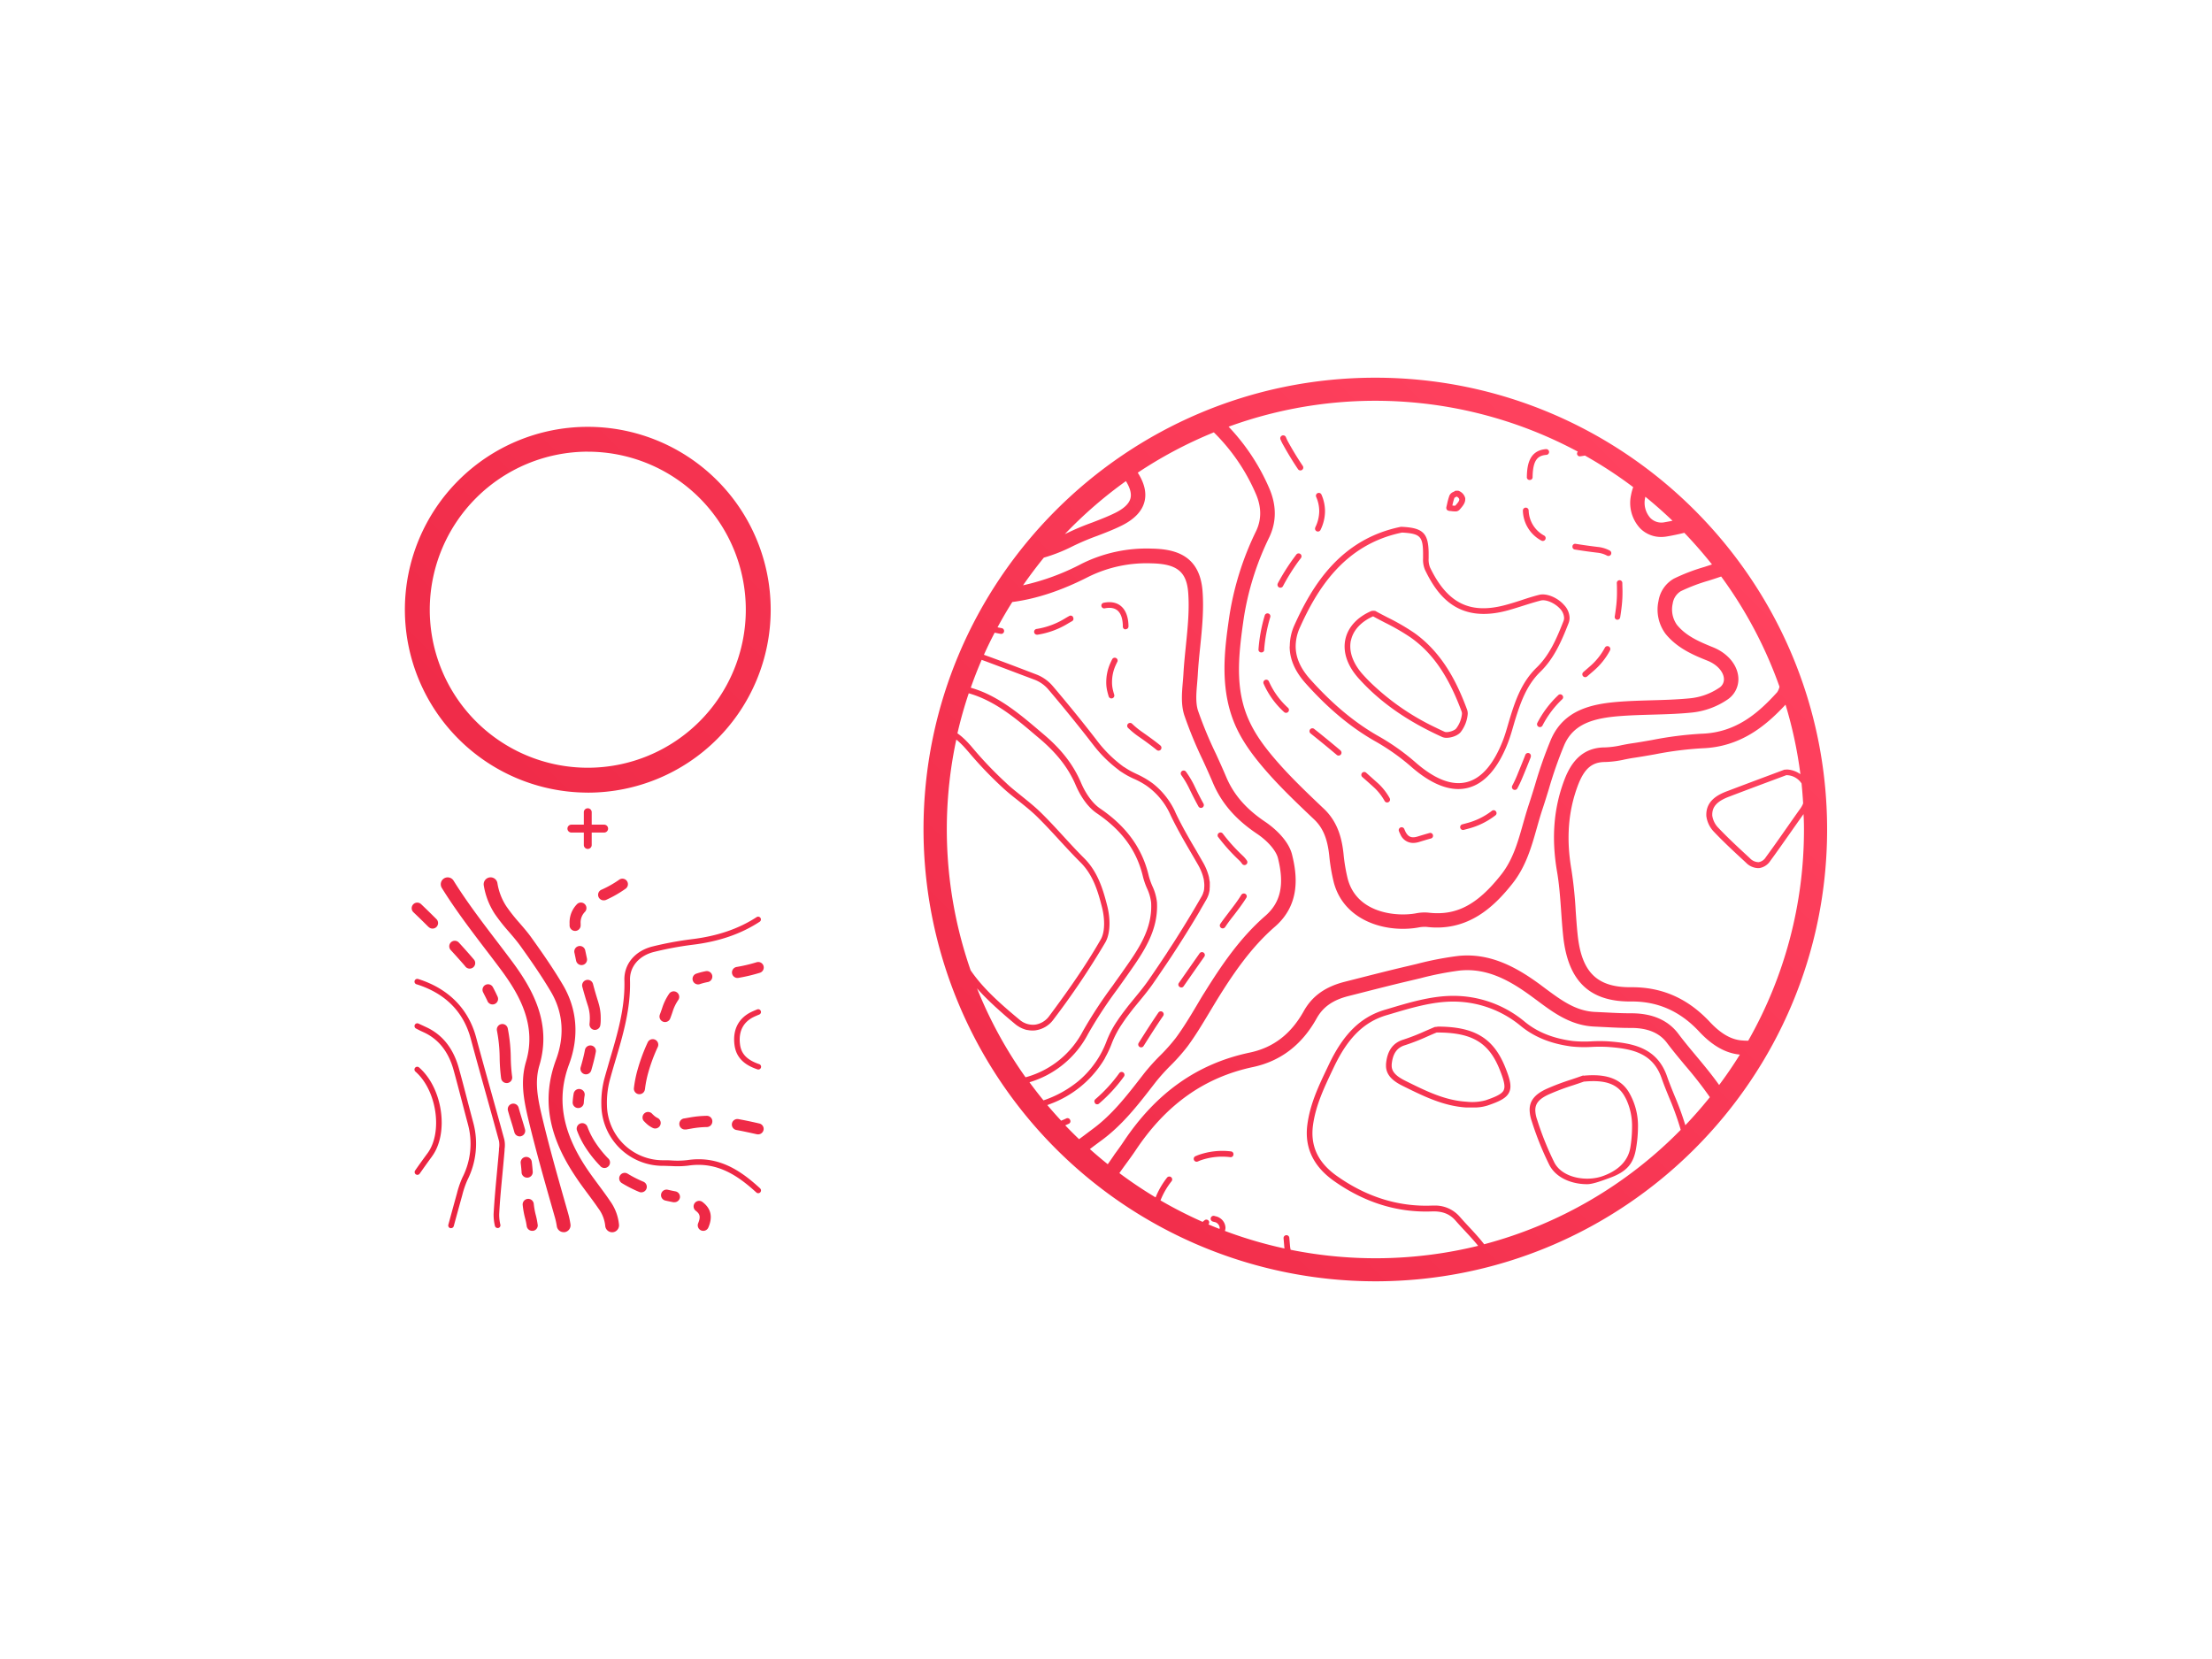 <svg id="Layer_1" data-name="Layer 1" xmlns="http://www.w3.org/2000/svg" xmlns:xlink="http://www.w3.org/1999/xlink" viewBox="0 0 800 600"><defs><style>.cls-1{fill:url(#linear-gradient);}</style><linearGradient id="linear-gradient" x1="556.16" y1="127.8" x2="201.27" y2="482.69" gradientUnits="userSpaceOnUse"><stop offset="0" stop-color="#ff425f"/><stop offset="1" stop-color="#eb2441"/></linearGradient></defs><title>decision</title><path class="cls-1" d="M521.6,266.55a3.85,3.85,0,0,0,1.57.29c1.88,0,4.26-.9,5.19-2.17a12.48,12.48,0,0,0,2.47-6.52,4.49,4.49,0,0,0-.26-1.56c-3.31-8.91-8.46-20.1-19-27.64a80.22,80.22,0,0,0-9.71-5.63c-1.46-.76-3-1.54-4.43-2.35a3.55,3.55,0,0,0-1.44,0c-5.13,2.21-8.47,5.85-9.42,10.25-1,4.65.76,9.74,5,14.34C499.2,254,509,260.85,521.6,266.55Zm-33-34.95c.79-3.67,3.64-6.75,8-8.69,1.41.78,2.86,1.53,4.26,2.26a78.6,78.6,0,0,1,9.46,5.48c7.89,5.63,13.53,13.85,18.29,26.67a2.42,2.42,0,0,1,.13.84,10.44,10.44,0,0,1-2.07,5.28c-.65.88-3.29,1.64-4.21,1.22q-1.64-.74-3.21-1.52a88,88,0,0,1-23.84-16.55h0l-.14-.14q-1.15-1.15-2.24-2.35c-3.06-3.36-4.68-7-4.68-10.33A10.27,10.27,0,0,1,488.57,231.6ZM524,184.79a9.21,9.21,0,0,1,1,.08,11,11,0,0,0,1.2.09,2,2,0,0,0,1.67-.62l.27-.31c.8-.93,1.78-2.06,1.78-3.39a2.75,2.75,0,0,0,0-.48,3.81,3.81,0,0,0-2.2-2.56,1,1,0,0,0-.76-.1,1,1,0,0,0-.84.14,4.57,4.57,0,0,1-.45.25,2.69,2.69,0,0,0-1.46,1.32h0a23.38,23.38,0,0,0-.86,3.11c-.09.39-.18.78-.27,1.16a1,1,0,0,0,0,.25,1,1,0,0,0,1,1Zm1.3-2v-.06l0-.08a21,21,0,0,1,.72-2.61,4.27,4.27,0,0,1,.49-.28l.34-.18c.54.33.86.66.91,1a.57.57,0,0,1,0,.1c0,.56-.7,1.36-1.27,2l-.18.21a6.67,6.67,0,0,1-1.05-.06Zm-58.88,51c0,4.56,1.91,9,5.72,13.28,8.3,9.3,16.7,16.27,25.71,21.3a79.52,79.52,0,0,1,12.89,9.24c6,5.16,11.6,7.76,16.67,7.76a14.08,14.08,0,0,0,3.4-.41c6-1.48,10.87-6.93,14.51-16.19.77-2,1.37-4,1.94-6,.24-.82.47-1.63.72-2.44,2-6.4,4.15-12.55,9.1-17.36s7.66-11.05,10.21-17.57a5.32,5.32,0,0,0,.37-2,7,7,0,0,0-2-4.6c-2.4-2.73-6.37-4.34-9-3.67-2.24.56-4.47,1.27-6.62,2-1.78.57-3.62,1.15-5.43,1.64-12.94,3.52-21.15-.54-27.43-13.57a7.8,7.8,0,0,1-.49-3.26c0-.28,0-.56,0-.83s0-.57,0-.85c0-.11,0-.22,0-.32-.09-7-2-9-9.37-9.39a.94.94,0,0,0-.32,0,1,1,0,0,0-.47,0c-21.89,4.5-32,21.37-38.4,35.57A18.5,18.5,0,0,0,466.47,233.75ZM470.1,227c6.17-13.75,16-30.08,36.92-34.38h.05l.2,0c6.29.37,7.33,1.4,7.4,7.33q0,.15,0,.31c0,.27,0,.54,0,.81s0,.59,0,.88a9.46,9.46,0,0,0,.7,4.15c4.52,9.38,12,19.53,29.86,14.68,1.86-.51,3.72-1.1,5.52-1.67,2.12-.67,4.32-1.37,6.49-1.92,1.9-.48,5.09.9,7,3a5.22,5.22,0,0,1,1.44,3.24,3.2,3.2,0,0,1-.22,1.18c-2.56,6.53-5.07,12.31-9.72,16.83-5.31,5.15-7.59,11.57-9.64,18.24-.25.82-.49,1.65-.73,2.47-.56,1.93-1.14,3.93-1.88,5.8-3.38,8.59-7.78,13.61-13.07,14.92s-11.36-1-18.21-6.91a81.54,81.54,0,0,0-13.24-9.48c-8.8-4.92-17-11.74-25.17-20.87-3.47-3.89-5.2-7.81-5.2-11.86A16.49,16.49,0,0,1,470.1,227Zm14.7,44.42a1,1,0,1,1-1.35,1.6c-3.21-2.71-6.4-5.32-9.46-7.76a1,1,0,0,1,1.3-1.64C478.38,266.06,481.57,268.68,484.8,271.4Zm17.78,17.22a1,1,0,0,1-1.8,1.07,19.71,19.71,0,0,0-3.67-4.75q-2.19-2-4.41-3.94a1,1,0,0,1,1.38-1.57q2.22,2,4.42,3.95A21.67,21.67,0,0,1,502.58,288.63Zm15.65,13.32a1,1,0,0,1-.72,1.29c-1.37.38-2.73.78-4.09,1.21a7.75,7.75,0,0,1-2.33.4,5,5,0,0,1-4.63-3.11c-.19-.36-.36-.74-.51-1.12a1,1,0,1,1,1.93-.8c.14.33.28.65.44,1,1,1.93,2.29,2.37,4.48,1.68,1.38-.43,2.76-.84,4.15-1.23A1,1,0,0,1,518.23,301.95Zm-61-67a1,1,0,0,1-1,1h-.08a1,1,0,0,1-1-1.12,57.65,57.65,0,0,1,2.26-12.26,1,1,0,0,1,2,.6A55.66,55.66,0,0,0,457.2,234.94ZM541,293.43a1,1,0,0,1-.18,1.47,27.2,27.2,0,0,1-9.67,4.77l-1.76.47a1,1,0,1,1-.53-2l1.74-.47a25.14,25.14,0,0,0,8.93-4.4A1,1,0,0,1,541,293.43ZM465.84,256a1,1,0,1,1-1.44,1.52A30.41,30.41,0,0,1,457,247.27a1,1,0,0,1,1.92-.82A28.38,28.38,0,0,0,465.84,256Zm86.37-83.48v-.26c.09-4.33,1-9.36,6.91-9.83a1,1,0,1,1,.17,2.08c-3,.24-4.86,1.62-5,7.79v.29a1,1,0,0,1-1,1h0A1,1,0,0,1,552.2,172.49ZM462.12,211a77.22,77.22,0,0,1,5.71-9.09l1-1.35a1,1,0,0,1,1.67,1.26l-1,1.32A75.08,75.08,0,0,0,464,212a1,1,0,1,1-1.85-1Zm88.65-26.29a1,1,0,0,1,2.09-.14,10.67,10.67,0,0,0,5.61,9.13,1,1,0,1,1-1,1.82A12.65,12.65,0,0,1,550.77,184.74Zm-75.07,6a13.54,13.54,0,0,0,1.42-5.86,12.92,12.92,0,0,0-1.11-5.14,1,1,0,1,1,1.92-.82,15,15,0,0,1,1.28,6,15.59,15.59,0,0,1-1.62,6.75,1,1,0,0,1-1.89-.89Zm77.95,83.06c-1,2.52-2,5-3.06,7.52-.56,1.35-1.17,2.65-1.82,3.85a1,1,0,0,1-1.84-1c.61-1.14,1.19-2.38,1.73-3.67,1-2.51,2.06-5,3-7.48a1,1,0,0,1,1.94.77ZM463.09,158.89a1,1,0,0,1,2-.74,15.75,15.75,0,0,0,1,2.06c1.57,2.83,3.28,5.63,5.08,8.3a1,1,0,1,1-1.73,1.17c-1.84-2.73-3.58-5.57-5.18-8.46A17.78,17.78,0,0,1,463.09,158.89Zm119.19,76.34a25.47,25.47,0,0,1-5.82,7.3L574,244.65a1,1,0,1,1-1.37-1.58l2.45-2.13a23.4,23.4,0,0,0,5.35-6.71,1,1,0,0,1,1.84,1ZM565,251.42a1,1,0,0,1,0,1.48,35.21,35.21,0,0,0-7.12,9.47,1,1,0,1,1-1.89-.9,37.1,37.1,0,0,1,7.52-10A1,1,0,0,1,565,251.42Zm3.69-53.86a1,1,0,0,1,1.2-.87c2.84.45,5.48.82,8.07,1.13a11.4,11.4,0,0,1,4.25,1.31,1,1,0,1,1-1,1.82,9.33,9.33,0,0,0-3.48-1.06c-2.62-.31-5.29-.68-8.15-1.14A1,1,0,0,1,568.71,197.56ZM584,222.93c.21-1.29.4-2.7.58-4.31a41.83,41.83,0,0,0,.22-4.6c0-1,0-2.07-.06-3.1a1,1,0,0,1,1-1.08h0a1,1,0,0,1,1,1c0,1.06.06,2.11.06,3.17a44,44,0,0,1-.24,4.83c-.18,1.64-.38,3.09-.6,4.42a1,1,0,0,1-1,.87h-.17A1,1,0,0,1,584,222.93ZM446.09,417.58a1,1,0,0,1-1.15.92,23.62,23.62,0,0,0-10.9,1.21l-.86.36a1,1,0,1,1-.82-1.92l.92-.38a25.77,25.77,0,0,1,11.9-1.35A1,1,0,0,1,446.09,417.58Zm127-28.54-.17,0a1,1,0,0,0-.61,0c-1.33.48-2.67.93-4,1.38a86.55,86.55,0,0,0-9.1,3.44c-4.07,1.9-6,4.21-6,7.52a13.22,13.22,0,0,0,.76,4.1,110.63,110.63,0,0,0,6.35,15.8c2.43,4.73,8.11,7,13.69,7,2.2,0,5.94-1.48,7.9-2.18,6.53-2.31,8.91-5.32,9.81-10.86a47,47,0,0,0,.68-7.53A23.94,23.94,0,0,0,589,394.84C585.18,388.71,578.07,388.6,573.06,389ZM589.64,415c-1,6-6,8.94-10,10.36-6,2.12-14.64.61-17.49-4.93a108.49,108.49,0,0,1-6.23-15.5,11.13,11.13,0,0,1-.66-3.41c0-2.5,1.47-4.12,4.77-5.66a85,85,0,0,1,8.88-3.35c1.33-.44,2.65-.89,4-1.36a1,1,0,0,0,.34,0c7.19-.64,11.52.85,14,4.83a17.83,17.83,0,0,1,1,1.83,22.72,22.72,0,0,1,2,9.95A45.16,45.16,0,0,1,589.64,415Zm-69.77-43.67a8.21,8.21,0,0,1-.92.08c-1.18.48-2.35,1-3.52,1.5a76.2,76.2,0,0,1-7.9,3.09c-3.79,1.16-5.84,4.05-6.26,8.84,0,.21,0,.42,0,.62,0,3.78,3.23,5.89,6.1,7.3l.56.28c7,3.45,14.18,7,22.37,7.5l.36,0h.21l.51,0h.38l1.11,0a15.92,15.92,0,0,0,5.12-.71c4.32-1.47,6.85-2.68,7.83-4.81a5.05,5.05,0,0,0,.45-2.16c0-1.74-.69-3.88-1.87-6.85C540.13,375.42,533.26,371.28,519.87,371.28Zm24,22.9a2.52,2.52,0,0,1-.26.44c-.89,1.22-3.05,2.14-6.34,3.27a18.62,18.62,0,0,1-6.88.51c-7.77-.47-14.47-3.78-21.57-7.29l-.56-.28c-3.43-1.7-4.94-3.34-4.94-5.45,0-.14,0-.27,0-.41.35-3.9,1.87-6.13,4.8-7a77.75,77.75,0,0,0,8.12-3.17c1.12-.49,2.24-1,3.36-1.43l.25,0c12.54,0,18.64,3.64,22.54,13.44,1.06,2.66,1.71,4.65,1.71,6.07A3.06,3.06,0,0,1,543.87,394.18ZM435.26,290.65a1,1,0,1,1-1.83,1c-1.14-2.06-2.24-4.22-3.39-6.6a32,32,0,0,0-2.81-4.72,1,1,0,0,1,1.7-1.22,34.07,34.07,0,0,1,3,5C433.05,286.5,434.14,288.63,435.26,290.65Zm-8.63,66.28a1,1,0,0,1-.26-1.45q3.73-5.35,7.48-10.69a1,1,0,0,1,1.71,1.2q-3.75,5.33-7.47,10.68a1,1,0,0,1-1.45.26Zm24.12-32.23-.06.09c-1.33,2.14-2.89,4.17-4.39,6.14-1,1.26-2,2.56-2.88,3.87l-.36.52a1,1,0,1,1-1.71-1.2l.36-.52c.95-1.35,2-2.67,2.94-3.94,1.47-1.92,3-3.91,4.28-6a1.08,1.08,0,0,1,1.45-.38A1,1,0,0,1,450.76,324.69Zm-38.93,52.48c2.52-4,4.66-7.34,6.91-10.64l.22-.32a1,1,0,0,1,1.73,1.18l-.22.32c-2.24,3.28-4.36,6.6-6.87,10.58a1,1,0,1,1-1.77-1.11ZM396.07,399a1,1,0,0,1,.11-1.47,53.77,53.77,0,0,0,8.62-9.41,1,1,0,1,1,1.69,1.22,55.81,55.81,0,0,1-9,9.78,1,1,0,0,1-1.47-.11Zm44.51-96.24a1,1,0,0,1,1.66-1.27,65.13,65.13,0,0,0,7.22,8,10.35,10.35,0,0,1,1.49,1.74,1,1,0,1,1-1.73,1.17A8.29,8.29,0,0,0,448,311,67.22,67.22,0,0,1,440.58,302.73Zm-20.91-33.13a1,1,0,0,1-1.32,1.62c-2.28-1.85-4.7-3.59-6.76-5a30.26,30.26,0,0,1-3.61-3,1,1,0,1,1,1.46-1.5,28.09,28.09,0,0,0,3.36,2.78C414.89,266,417.34,267.72,419.67,269.61Zm-12.58-42h0a1,1,0,0,1-1-1q0-.22,0-.44c-.18-5-2.42-7-6.53-6.18a1,1,0,0,1-.43-2c5.41-1.13,8.82,2,9,8.16,0,.17,0,.33,0,.49A1,1,0,0,1,407.08,227.56Zm-19-4.36a1,1,0,0,1-.42,1.42q-.75.41-1.48.85a29.9,29.9,0,0,1-10.89,4h-.17a1,1,0,0,1-.17-2.08,27.84,27.84,0,0,0,10.14-3.75q.77-.47,1.56-.9A1,1,0,0,1,388.11,223.2Zm16,16.08c-.22.46-.45.93-.66,1.4a14.75,14.75,0,0,0-1.25,6,11.53,11.53,0,0,0,.29,2.65q.22.94.5,1.84a1,1,0,1,1-2,.62c-.2-.65-.38-1.31-.54-2a13.61,13.61,0,0,1-.34-3.13,16.92,16.92,0,0,1,1.45-6.84c.22-.48.45-1,.68-1.43a1,1,0,0,1,1.88.91ZM497.39,136.6C407.29,136.6,334,209.9,334,300a163.56,163.56,0,0,0,163.4,163.4c90.1,0,163.4-73.3,163.4-163.4S587.49,136.6,497.39,136.6ZM400.64,421.06q-3.31-2.65-6.47-5.48l1-.76c1-.75,2-1.5,3-2.23,7.66-5.57,13.34-12.9,18.84-20l1.07-1.38a71.81,71.81,0,0,1,5.24-5.81,69.86,69.86,0,0,0,6.12-6.9c2.91-3.93,5.44-8.16,7.89-12.24.92-1.53,1.84-3.07,2.77-4.59,5.74-9.29,12.25-18.94,21-26.52,9.35-8.14,8-18.78,6.19-26.07-1.49-5.95-7.83-10.6-9.74-11.88-6.91-4.65-11.39-9.81-14.1-16.26-1.17-2.78-2.44-5.56-3.66-8.24A145.73,145.73,0,0,1,433.27,257c-.91-2.83-.61-6.41-.31-9.88.09-1.08.18-2.15.24-3.2.18-3.31.53-6.72.87-10,.67-6.57,1.36-13.36.85-20.08-1-13.38-10.38-15.28-18.43-15.43a52.68,52.68,0,0,0-25.26,5.46A84.78,84.78,0,0,1,370,211.68q3.57-5.13,7.52-10a58.75,58.75,0,0,0,10.34-4.08,89.65,89.65,0,0,1,9-3.81c2.87-1.1,5.83-2.24,8.68-3.64,4.68-2.3,7.5-5.24,8.38-8.73.8-3.16,0-6.68-2.43-10.47A154.81,154.81,0,0,1,439,156.37a70,70,0,0,1,15.17,22.19c2.08,4.74,2.13,9.27.13,13.48a107.22,107.22,0,0,0-9.64,30.5c-1.8,12.32-4,27.65,3,41.7,2.36,4.72,5.68,9.4,10.78,15.18s10.65,11.06,16.07,16.21l.75.71c3.17,3,4.81,6.92,5.47,13a67.19,67.19,0,0,0,1.65,9.78c3.51,13.33,17.45,17.94,28.91,16.57.52-.06,1.05-.15,1.58-.23a11.71,11.71,0,0,1,3-.24c15.12,1.84,24.57-7.39,31.11-15.64,4.89-6.16,6.92-13.33,8.87-20.25.63-2.21,1.27-4.49,2-6.67.8-2.4,1.56-4.86,2.29-7.23a151.26,151.26,0,0,1,5.6-16c3.34-7.63,10.47-9.7,20.14-10.45,3.84-.3,7.79-.41,11.61-.52,4.77-.13,9.69-.27,14.55-.77a28,28,0,0,0,12.62-4.61,8.86,8.86,0,0,0,4-8.44c-.49-4.44-4-8.48-9.11-10.54-5.43-2.19-9.84-4.18-13.08-8.14a9.62,9.62,0,0,1-1.51-7.66,6.29,6.29,0,0,1,2.9-4.47A64.25,64.25,0,0,1,617.94,210c1.38-.44,2.76-.88,4.12-1.35l.43-.14a154.8,154.8,0,0,1,21.09,39.85,5.72,5.72,0,0,1-.85,2c-6.85,7.56-14.9,14.61-27.36,15a130.05,130.05,0,0,0-17.86,2.27c-2.47.43-5,.88-7.52,1.24-1.17.17-2.33.4-3.45.62a32.22,32.22,0,0,1-6.09.82c-9.29,0-12.94,7-14.88,12.29-3.7,10.06-4.49,20.75-2.44,32.67.81,4.71,1.15,9.64,1.49,14.41.2,2.91.41,5.93.73,8.9,1.71,16.1,9.38,23.62,24.16,23.62h.38c9.64-.08,17.72,3.48,24.63,10.88,4.77,5.12,9.6,7.84,14.73,8.33q-3.52,5.67-7.5,11c-2.58-3.64-5.42-7.07-8.2-10.4-2.2-2.63-4.48-5.36-6.54-8.11-3.7-4.93-9.42-7.43-17-7.43h-.14c-3,0-6-.14-9-.3l-3.93-.19c-7-.28-12.31-4.25-18-8.45l-2-1.5c-7.92-5.79-17.63-11.53-29.49-10.31a116.29,116.29,0,0,0-15,2.89l-3.11.74c-6.24,1.45-12.54,3.06-18.63,4.61l-4.41,1.12c-7,1.79-11.74,5.16-14.78,10.61-4.63,8.29-11,13.21-19.58,15-18.93,4-33.87,14.59-45.65,32.3-1,1.5-2.1,3-3.17,4.46C402.3,418.7,401.46,419.87,400.64,421.06ZM368.92,243.86h0l5.33,2a12.37,12.37,0,0,1,4.77,3.34c3.94,4.64,7.74,9.26,11.36,13.8l.64.8q1.87,2.35,3.66,4.67l.78,1,0,0h0a47,47,0,0,0,9.23,9.07l0,.05.46.31.3.2.88.57.46.28.78.46.72.38.58.3q.66.33,1.35.63c.65.28,1.27.59,1.88.91l.57.31q.71.4,1.39.84l.42.27a25.58,25.58,0,0,1,8.87,10.75c.53,1.13,1.09,2.24,1.66,3.34l.46.87q.66,1.26,1.34,2.49l.49.89q.71,1.27,1.41,2.49l.46.8.1.17h0l1.68,2.89c.77,1.31,1.53,2.62,2.29,3.94a19.59,19.59,0,0,1,1.87,4.33c0,.16.08.32.12.48s.06.22.08.33.08.42.12.63l0,.18a10.65,10.65,0,0,1,.13,1.6,8.83,8.83,0,0,1-.06,1c0,.08,0,.17,0,.25s-.07.46-.12.68,0,.18-.07.27-.13.44-.21.65-.05.16-.09.24a7.1,7.1,0,0,1-.4.83q-1.09,1.91-2.21,3.81-3.19,5.43-6.68,10.94h0c-1,1.62-2.09,3.26-3.17,4.91l-.63,1q-1.33,2-2.7,4.05c-1.24,1.84-2.5,3.69-3.8,5.57-1.65,2.38-3.54,4.67-5.36,6.88l-1.53,1.87-.5.62L407,365.15l-.61.8q-.47.61-.92,1.24l-.63.88c-.3.43-.59.87-.88,1.31-.15.22-.31.44-.45.67l0,0a35.76,35.76,0,0,0-3.31,6.53,35.14,35.14,0,0,1-2.34,5q-.73,1.29-1.58,2.51l-.06.08A34.44,34.44,0,0,1,390,391l0,0a40,40,0,0,1-12.05,6.77l-.56.19q-2.62-3.21-5.07-6.55h0a35.21,35.21,0,0,0,21.19-17.47,160.41,160.41,0,0,1,10.66-16.27c1.09-1.53,2.18-3.05,3.26-4.59l.64-.91c5.38-7.67,10.94-15.59,10.36-25.87a18.54,18.54,0,0,0-1.67-5.85,25.6,25.6,0,0,1-1.31-3.75c-2.32-9.88-8.07-17.83-17.59-24.3-2.62-1.78-5.14-5.19-6.91-9.35-2.72-6.39-7-12-13.55-17.5l-1.09-.93c-6.15-5.23-12.47-10.61-20-14a40.12,40.12,0,0,0-5.22-1.9q1.8-5.12,3.94-10.07l1.56.56C360.83,240.8,365,242.37,368.92,243.86ZM376,267.14c6.27,5.33,10.4,10.64,13,16.72,1.13,2.66,3.63,7.52,7.66,10.26,9.19,6.25,14.51,13.57,16.73,23.05a27.62,27.62,0,0,0,1.41,4.06,16.78,16.78,0,0,1,1.52,5.18c.54,9.56-4.57,16.84-10,24.55l-.64.92c-1.07,1.53-2.16,3-3.24,4.57a161.92,161.92,0,0,0-10.8,16.49,33.19,33.19,0,0,1-20,16.47l-.74.2a154.92,154.92,0,0,1-17.54-32.15l.11.12.48.54c.36.4.73.8,1.1,1.19l.3.32q.72.75,1.47,1.49l.37.36,1.15,1.12.56.52,1,.94.62.56,1,.9.65.57,1,.9.62.54,1.17,1,.53.45,1.71,1.43c.25.21.51.4.77.58l.24.15.57.35.27.14.58.28.26.11.64.24.22.07c.25.08.49.14.75.19l.13,0a9,9,0,0,0,1.76.18h.07a8.92,8.92,0,0,0,1-.06,9.69,9.69,0,0,0,6.6-4,286.33,286.33,0,0,0,18.73-27.86c2-3.57,1.69-9.11.67-13.11-1.54-6.08-3.46-12.42-8.37-17.3-2.58-2.56-5.09-5.3-7.52-7.95-2.65-2.89-5.4-5.88-8.26-8.67q-.78-.76-1.6-1.49c-1.63-1.46-3.35-2.83-5-4.17l-2.23-1.8c-1.23-1-2.45-2-3.59-3.11A137.14,137.14,0,0,1,352,270.78l-.95-1.12-.31-.34-.68-.75-.39-.4-.65-.66-.44-.41-.65-.59-.48-.4-.66-.52-.52-.37q1.7-7.38,4.09-14.48c9.54,2.71,17.17,9.2,24.54,15.48Zm-30.21.29.33.26.41.34.58.53.39.37.6.6.37.38.66.73.3.34,1,1.14a139.26,139.26,0,0,0,12.08,12.64c1.9,1.78,4,3.43,6,5,2.19,1.75,4.46,3.56,6.47,5.52,2.82,2.76,5.54,5.72,8.18,8.59,2.45,2.66,5,5.42,7.59,8,4.54,4.51,6.29,10.3,7.82,16.33.87,3.44,1.27,8.53-.46,11.55q-1.09,1.9-2.23,3.78c-5.29,8.74-11.18,16.9-16.36,23.87a7.63,7.63,0,0,1-5.17,3.18,7.44,7.44,0,0,1-5.65-1.81c-6.93-5.76-13.16-11.27-17.66-17.85a155.16,155.16,0,0,1-5.16-83.52ZM387,405a1,1,0,0,0-1.39-.49c-.6.29-1.21.54-1.83.8q-2.56-2.76-5-5.64l1.26-.48,0,0a38.37,38.37,0,0,0,18.75-15.12l.17-.27c.24-.39.48-.78.7-1.17l0-.06h0a37.38,37.38,0,0,0,2.43-5.2,34.84,34.84,0,0,1,3.68-7c.24-.36.48-.72.73-1.08l.69-1,.82-1.1.64-.84,1-1.3.48-.6,1.51-1.84,1.23-1.49h0c1.45-1.78,2.91-3.61,4.23-5.52,1.13-1.63,2.23-3.24,3.31-4.84l0,0,.5-.74q1.37-2,2.69-4l.65-1c3.51-5.37,6.78-10.63,9.85-15.84h0l0-.06q1.14-1.93,2.24-3.86a9.15,9.15,0,0,0,.48-1l.1-.23a9.41,9.41,0,0,0,.33-1c0-.09,0-.18.06-.27q.1-.44.17-.9c0-.09,0-.17,0-.26,0-.35.06-.71.06-1.08,0-.06,0-.11,0-.17s0-.17,0-.25,0-.27,0-.41,0-.3,0-.46,0-.34-.06-.52,0-.25-.05-.38-.08-.48-.14-.72l0-.2a20.32,20.32,0,0,0-2.28-5.65c-.76-1.32-1.53-2.64-2.3-4l-1.77-3-.45-.79q-.71-1.23-1.4-2.47l-.48-.86q-.68-1.23-1.33-2.47l-.45-.85c-.56-1.09-1.11-2.18-1.63-3.29h0l-.14-.3,0-.05a27.91,27.91,0,0,0-8-10.23l0,0c-.32-.25-.66-.48-1-.72l-.93-.62q-.65-.41-1.32-.79l-.67-.37c-.65-.35-1.32-.68-2-1s-1.57-.74-2.32-1.15l-.12-.07c-.75-.42-1.47-.87-2.16-1.34l-.07,0a46.27,46.27,0,0,1-10.12-10.06q-1.79-2.31-3.66-4.67l-.71-.89c-.91-1.15-1.83-2.29-2.76-3.44l0,0q-3.95-4.87-8.14-9.81h0l-.43-.5a12.74,12.74,0,0,0-1.18-1.21A14.59,14.59,0,0,0,375,244c-5.21-2-11.15-4.28-17.3-6.52h0l-.36-.13-1.49-.54q1.83-4.08,3.89-8c.73.16,1.45.31,2.18.43a1,1,0,1,0,.37-2.06c-.51-.09-1-.2-1.52-.3q2.51-4.68,5.34-9.15c8.76-1.15,17.8-4.14,27.52-9.11a47.46,47.46,0,0,1,22.78-4.88c9.25.18,12.74,3,13.32,10.61.47,6.25-.17,12.52-.84,19.15-.34,3.36-.7,6.83-.89,10.26-.06,1-.14,2-.23,3-.34,4-.68,8.09.55,11.92A149.61,149.61,0,0,0,435,274.88c1.21,2.65,2.46,5.39,3.6,8.09,3.12,7.43,8.2,13.33,16,18.57,3.93,2.64,6.91,6.1,7.59,8.82,2.4,9.6,1,16-4.55,20.86-9.23,8-16,18.07-22,27.71-1,1.54-1.88,3.09-2.81,4.65-2.38,4-4.85,8.1-7.6,11.82a64.91,64.91,0,0,1-5.68,6.38,76.7,76.7,0,0,0-5.62,6.24l-1.07,1.38c-5.52,7.11-10.73,13.83-17.78,19-1,.75-2.05,1.53-3.07,2.31L390.26,412q-2.56-2.45-5-5l1.21-.55A1,1,0,0,0,387,405ZM407.2,174c1.52,2.45,2.08,4.54,1.65,6.22-.49,1.94-2.38,3.73-5.62,5.32-2.63,1.29-5.36,2.34-8.24,3.45a95,95,0,0,0-9.48,4l-.4.19A156.31,156.31,0,0,1,407.2,174ZM652.43,300a154.08,154.08,0,0,1-20.16,76.38c-.65,0-1.31,0-2-.07h0c-4-.22-7.82-2.36-11.9-6.73-8-8.53-17.31-12.63-28.5-12.54-12.27.09-17.86-5.38-19.29-18.94-.31-2.88-.51-5.85-.71-8.71a149,149,0,0,0-1.55-14.94c-1.89-11-1.18-20.8,2.2-30,2.34-6.38,5.14-8.86,10-8.86a36.64,36.64,0,0,0,7.1-.92c1.11-.22,2.16-.43,3.2-.58,2.56-.38,5.15-.83,7.65-1.27a126.21,126.21,0,0,1,17.13-2.19c13.85-.47,23-8.09,30.16-15.78A153.83,153.83,0,0,1,651.14,280a9.09,9.09,0,0,0-4.79-1.7,12.34,12.34,0,0,1-1,.06l-6.17,2.31q-7.37,2.75-14.72,5.54c-3.18,1.21-7.35,3.39-7.35,8.41,0,.14,0,.29,0,.44a10,10,0,0,0,2.83,5.84c3.47,3.66,7.24,7.14,10.88,10.5l.61.57a6.46,6.46,0,0,0,4.31,2l.44,0a5.83,5.83,0,0,0,4.07-2.61c2.54-3.46,5-7,7.47-10.49q2.26-3.23,4.55-6.44C652.38,296.23,652.43,298.11,652.43,300Zm-.3-9.44a8,8,0,0,1-.94,1.76c-1.73,2.41-3.43,4.84-5.13,7.27-2.41,3.44-4.91,7-7.44,10.45a3.79,3.79,0,0,1-2.58,1.77,4.34,4.34,0,0,1-3.13-1.39l-.61-.57c-3.62-3.34-7.35-6.79-10.78-10.4a8,8,0,0,1-2.26-4.5c0-.11,0-.23,0-.34,0-2.91,1.82-4.86,6-6.45q7.34-2.8,14.71-5.54l6.08-2.27.18,0a6.62,6.62,0,0,1,5.33,3Q651.92,287,652.13,290.56ZM602,188.88a5.59,5.59,0,0,1-5.12-1.54,8.27,8.27,0,0,1-1.89-7.32c0-.12.05-.24.08-.36q5.09,4.14,9.82,8.68C603.87,188.54,602.91,188.72,602,188.88Zm-31.37-25.52a1,1,0,0,0,1,1.65c.54-.06,1.06-.15,1.58-.25a155.56,155.56,0,0,1,17.46,11.42,18.28,18.28,0,0,0-.79,2.9A13.48,13.48,0,0,0,593.11,191a10.58,10.58,0,0,0,7.67,3.2,12.33,12.33,0,0,0,2-.17c2.11-.35,4.24-.81,6.38-1.33q5.25,5.47,10,11.44l-2.81.92a69.13,69.13,0,0,0-10.91,4.18,11.28,11.28,0,0,0-5.61,8.06,14.66,14.66,0,0,0,2.59,12c4.35,5.31,10.35,7.73,15.17,9.67,3.29,1.33,5.6,3.79,5.87,6.27a3.64,3.64,0,0,1-1.76,3.56,22.9,22.9,0,0,1-10.19,3.72c-4.67.48-9.5.62-14.17.75-3.88.11-7.9.22-11.86.53-10,.78-19.88,3-24.52,13.56a155,155,0,0,0-5.81,16.55c-.72,2.35-1.47,4.77-2.25,7.12s-1.42,4.63-2.07,6.9c-1.9,6.73-3.7,13.08-7.94,18.43-8.69,11-16.33,14.92-26.38,13.7a15.79,15.79,0,0,0-4.48.27c-.46.07-.91.15-1.37.2-7.16.85-20.12-.87-23.24-12.71a62.52,62.52,0,0,1-1.51-9c-.54-5-1.82-11.28-7.06-16.27l-.75-.71c-5.34-5.08-10.85-10.33-15.75-15.89s-7.87-9.76-10-14.06c-5.83-11.65-4.64-23.86-2.48-38.6a102.11,102.11,0,0,1,9.19-29c2.67-5.64,2.64-11.63-.07-17.82a75.72,75.72,0,0,0-14.65-22.15,154.94,154.94,0,0,1,126.26,9ZM536.77,450c-1.7-2.2-3.59-4.25-5.45-6.24-1.11-1.19-2.26-2.43-3.34-3.67a11.73,11.73,0,0,0-9.5-4.07h-.75c-12.09.45-23.64-3.18-34.32-10.78-6.76-4.81-9.55-10.79-8.55-18.3,1-7.22,4-13.48,7.13-20.1l.51-1.07c5-10.44,10.81-16.17,18.88-18.58l1.39-.41c7.33-2.19,14.91-4.46,22.32-4.54A38.25,38.25,0,0,1,550,371.05c4.87,4,10.86,6.43,18.31,7.42a44.41,44.41,0,0,0,7.39.16,54.24,54.24,0,0,1,5.72,0c8.43.62,16.26,1.95,19.5,11.25.85,2.45,1.85,4.88,2.81,7.24a100.7,100.7,0,0,1,3.83,10.5l.29,1A155.1,155.1,0,0,1,536.77,450Zm72.77-43a104.17,104.17,0,0,0-3.87-10.6c-.95-2.33-1.93-4.74-2.77-7.14-3.66-10.49-12.54-12-21.32-12.65a56,56,0,0,0-5.94,0,42.2,42.2,0,0,1-7-.14c-7.05-.95-12.7-3.22-17.26-7a40.19,40.19,0,0,0-26.26-9.3c-7.7.08-15.43,2.39-22.9,4.63l-1.39.41c-8.69,2.59-14.91,8.66-20.17,19.68l-.51,1.07c-3.24,6.78-6.31,13.18-7.32,20.73-1.1,8.23,2.07,15,9.41,20.28,11.06,7.87,23,11.64,35.61,11.16,3.8-.14,6.46.89,8.59,3.34,1.1,1.27,2.27,2.52,3.39,3.72,1.61,1.73,3.26,3.51,4.76,5.38A155.41,155.41,0,0,1,466.78,452a10.3,10.3,0,0,1-.23-1.41l-.25-2.92a1,1,0,0,0-2.08.18l.25,2.92c0,.25.06.5.1.76A153.66,153.66,0,0,1,443,445.18a3.67,3.67,0,0,0,.21-1.19,4.35,4.35,0,0,0-2.14-3.54,3.94,3.94,0,0,0-1.39-.56l-.44-.12a1,1,0,0,0-.66,2c.2.07.4.12.67.19a2.19,2.19,0,0,1,.61.21,2.45,2.45,0,0,1,1.26,1.84,1.58,1.58,0,0,1-.08.45q-2-.79-4-1.64a1,1,0,0,0-1.48-1.42,6,6,0,0,0-.61.51,154.68,154.68,0,0,1-15.24-7.77,27.35,27.35,0,0,1,4-6.93,1,1,0,1,0-1.63-1.31,29.21,29.21,0,0,0-4.14,7.16,155.65,155.65,0,0,1-13.1-8.79c.82-1.19,1.69-2.38,2.58-3.6,1.1-1.5,2.24-3.06,3.31-4.66,11-16.52,24.85-26.36,42.38-30.09,10-2.12,17.72-8,23.06-17.59,2.33-4.17,5.88-6.66,11.51-8.09l4.41-1.12c6.07-1.55,12.34-3.15,18.53-4.59l3.15-.75A112.42,112.42,0,0,1,528,351c10.09-1,18.39,3.86,25.87,9.33l2,1.47c6,4.49,12.28,9.13,20.86,9.48l3.88.19c2.92.15,5.93.3,8.93.3H590c5.86,0,10.17,1.8,12.83,5.34,2.15,2.86,4.47,5.64,6.71,8.33a143.31,143.31,0,0,1,8.86,11.37Q614.18,402.06,609.54,406.94ZM218.31,325.62a2,2,0,0,1-.85-3.81,38.46,38.46,0,0,0,6.38-3.58,2,2,0,1,1,2.35,3.23,41.86,41.86,0,0,1-7,4A2,2,0,0,1,218.31,325.62Zm-10.55,19a2,2,0,1,1,3.91-.83q.3,1.41.6,2.82a2,2,0,1,1-3.91.85Q208.06,346,207.76,344.6ZM206,334.8c0-.27,0-.53,0-.78a9.4,9.4,0,0,1,2.59-6.92,2,2,0,1,1,2.89,2.76A5.43,5.43,0,0,0,210,334q0,.29,0,.59a2,2,0,0,1-1.9,2.09H208A2,2,0,0,1,206,334.8Zm10.37,27.65a18.44,18.44,0,0,1,.89,5.8c0,.78,0,1.58-.13,2.43a2,2,0,0,1-2,1.8H215a2,2,0,0,1-1.79-2.19c.07-.72.11-1.39.11-2a14.52,14.52,0,0,0-.7-4.56c-.69-2.11-1.34-4.33-2-6.78a2,2,0,1,1,3.87-1C215.1,358.26,215.73,360.41,216.39,362.45ZM233.77,430a2,2,0,0,1-2.62,1.07,46,46,0,0,1-6.28-3.2,2,2,0,0,1,2.09-3.41,42,42,0,0,0,5.73,2.92A2,2,0,0,1,233.77,430ZM210,386c.58-2,1.17-4.18,1.57-6.36a2,2,0,0,1,3.93.72c-.43,2.35-1.05,4.63-1.66,6.74a2,2,0,0,1-1.92,1.45,2,2,0,0,1-.55-.08A2,2,0,0,1,210,386Zm35.9,47.17a2,2,0,0,1-2,1.63,2.07,2.07,0,0,1-.38,0q-1.47-.28-2.9-.61a2,2,0,0,1,.9-3.9q1.36.31,2.75.58A2,2,0,0,1,245.9,433.16Zm-37.21-24.28a2,2,0,0,1,3.76-1.37,27.75,27.75,0,0,0,3,5.86,38.3,38.3,0,0,0,4.39,5.46A2,2,0,1,1,217,421.6a42.27,42.27,0,0,1-4.85-6A31.74,31.74,0,0,1,208.69,408.88Zm1.12-15a2,2,0,0,1,1.63,2.31,22.83,22.83,0,0,0-.3,2.64,2,2,0,0,1-2,1.89H209a2,2,0,0,1-1.89-2.11,26.92,26.92,0,0,1,.36-3.1A2,2,0,0,1,209.81,393.88Zm46.38,50.05a2,2,0,1,1-3.68-1.57c1-2.43.52-3.41-.87-4.47a2,2,0,0,1,2.43-3.18C257.15,437.06,257.84,440.08,256.19,443.94ZM155,335.27c-1.77-1.77-3.61-3.57-5.48-5.35A2,2,0,0,1,152.3,327c1.89,1.8,3.76,3.63,5.55,5.42a2,2,0,0,1-2.83,2.83Zm13,13.9c-1.6-1.84-3.27-3.71-4.95-5.53a2,2,0,1,1,2.94-2.71c1.71,1.86,3.4,3.75,5,5.62l.47.55a2,2,0,0,1-3.05,2.58ZM176.28,362c-.46-1-1-2-1.49-3a2,2,0,1,1,3.52-1.89c.57,1.07,1.12,2.17,1.61,3.26a2,2,0,1,1-3.64,1.65Zm7.22,29.7-.26,0a2,2,0,0,1-2-1.74,62.71,62.71,0,0,1-.53-7.3,54.24,54.24,0,0,0-1-10,2,2,0,0,1,3.92-.78,58.26,58.26,0,0,1,1.1,10.73,58.58,58.58,0,0,0,.5,6.83A2,2,0,0,1,183.51,391.69Zm5,19.22a2,2,0,0,1-.53.07,2,2,0,0,1-1.93-1.47c-.33-1.21-.71-2.47-1.11-3.75s-.85-2.76-1.22-4.1a2,2,0,1,1,3.86-1.06c.35,1.28.75,2.61,1.17,4s.81,2.63,1.15,3.89A2,2,0,0,1,188.48,410.91Zm.15,13.14c-.08-1.12-.19-2.25-.33-3.38a2,2,0,0,1,4-.5c.15,1.2.27,2.41.35,3.59a2,2,0,0,1-1.85,2.14h-.15A2,2,0,0,1,188.63,424Zm5.82,18.83a2,2,0,0,1-1.7,2.26l-.28,0a2,2,0,0,1-2-1.72,22.84,22.84,0,0,0-.57-2.8,31.17,31.17,0,0,1-.88-4.82,2,2,0,1,1,4-.43,27.6,27.6,0,0,0,.77,4.2A26.8,26.8,0,0,1,194.45,442.87Zm26-8.76a17.4,17.4,0,0,1,3.41,8.9,2.5,2.5,0,0,1-2.36,2.63h-.14a2.5,2.5,0,0,1-2.49-2.36,12.72,12.72,0,0,0-2.55-6.36c-1.23-1.81-2.58-3.62-3.88-5.37-1.43-1.92-2.91-3.91-4.28-6-10-14.89-12.27-28.34-7.08-42.33,3.19-8.59,2.56-17.05-1.81-24.48-3.45-5.86-7.4-11.51-11.16-16.75-1.23-1.7-2.6-3.3-4.06-5a66.32,66.32,0,0,1-5.11-6.47,26.52,26.52,0,0,1-4-10.34,2.5,2.5,0,0,1,4.94-.79,21.41,21.41,0,0,0,3.22,8.36,61.57,61.57,0,0,0,4.74,6c1.46,1.7,3,3.45,4.33,5.33,3.83,5.34,7.86,11.11,11.41,17.13,5.16,8.77,5.92,18.71,2.19,28.76-4.58,12.35-2.5,24.36,6.54,37.8,1.31,1.95,2.75,3.88,4.14,5.76S219.19,432.22,220.48,434.12Zm54.43-4.33a1,1,0,0,1-1.35,1.48c-6.58-6-14.13-11.3-24.69-9.71a33,33,0,0,1-6.14.14c-.91,0-1.82-.07-2.73-.07a22.24,22.24,0,0,1-22.5-22,34.09,34.09,0,0,1,1.08-9.5c.65-2.36,1.36-4.73,2-7,2.72-9.16,5.54-18.63,5.25-28.63-.17-5.88,3.88-10.69,10.31-12.24a123,123,0,0,1,14-2.59c9.29-1.12,17-3.75,23.53-8a1,1,0,0,1,1.1,1.67c-6.81,4.46-14.79,7.19-24.39,8.35a121.28,121.28,0,0,0-13.74,2.55c-5.48,1.32-8.93,5.34-8.78,10.24.29,10.32-2.57,19.95-5.34,29.26-.68,2.29-1.38,4.66-2,7a32.12,32.12,0,0,0-1,8.94A20.26,20.26,0,0,0,240,419.62c.93,0,1.87,0,2.81.07a31.15,31.15,0,0,0,5.77-.12C260,417.85,268,423.46,274.9,429.78Zm-68.58,13a2.5,2.5,0,0,1-2.11,2.83l-.36,0a2.5,2.5,0,0,1-2.47-2.14,24.88,24.88,0,0,0-.7-3.23l-.75-2.63c-3.11-10.91-6.32-22.18-9-33.44-1.55-6.67-2.77-13.23-.68-20.27,3.95-13.3-2.53-24.46-9.38-33.62q-2.52-3.37-5.08-6.7c-5.48-7.19-11.14-14.62-16-22.46a2.5,2.5,0,0,1,4.24-2.65c4.77,7.65,10.36,15,15.77,22.08,1.71,2.24,3.41,4.48,5.1,6.74,7.6,10.16,14.75,22.62,10.18,38-1.74,5.87-.63,11.73.76,17.71,2.6,11.13,5.8,22.35,8.89,33.2l.75,2.63A29.86,29.86,0,0,1,206.32,442.79Zm69.82-34.11a2,2,0,0,1-2.35,1.53l-.07,0c-2.43-.54-4.93-1.1-7.39-1.54a2,2,0,0,1,.71-3.94c2.54.46,5.08,1,7.55,1.58A2,2,0,0,1,276.15,408.68Zm-43.27-3.22a2,2,0,0,1,2.91-2.74,11.46,11.46,0,0,0,.95.9,5.48,5.48,0,0,0,1.11.71,2,2,0,0,1-1.77,3.59,9.46,9.46,0,0,1-1.92-1.24A15.38,15.38,0,0,1,232.88,405.46Zm24.75.14a2,2,0,0,1-2,2,34.18,34.18,0,0,0-5.55.55l-1.88.33-.33,0a2,2,0,0,1-.33-4l1.83-.32a38.12,38.12,0,0,1,6.19-.62A2,2,0,0,1,257.63,405.6Zm-1.57-50.45a21.42,21.42,0,0,0-3,.78,2,2,0,0,1-1.3-3.78,25.41,25.41,0,0,1,3.5-.92,2,2,0,1,1,.75,3.93Zm-17.4,11.76q.45-1.19.85-2.4a19.83,19.83,0,0,1,2.5-5.12,2,2,0,0,1,3.3,2.27,15.86,15.86,0,0,0-2,4.1c-.28.87-.59,1.73-.91,2.58a2,2,0,1,1-3.74-1.42Zm-5.4,27a2,2,0,0,1-2,1.81h-.19a2,2,0,0,1-1.8-2.18,42.33,42.33,0,0,1,1.35-6.75,66.26,66.26,0,0,1,3.63-9.79,2,2,0,0,1,3.66,1.63,61.6,61.6,0,0,0-3.42,9.19A38.86,38.86,0,0,0,233.26,393.94Zm42.88-44.61a2,2,0,0,1-1.31,2.51,60.91,60.91,0,0,1-7.74,1.84,2,2,0,1,1-.69-3.94,57,57,0,0,0,7.24-1.71A2,2,0,0,1,276.14,349.33Zm-8.48,28.54c.48,3.38,2.61,5.54,6.9,7a1,1,0,1,1-.65,1.89c-3.16-1.09-7.45-3.16-8.23-8.62-.81-5.66,1.42-10,6.29-12.24.62-.29,1.25-.55,1.88-.81a1,1,0,0,1,.75,1.86c-.61.24-1.2.5-1.8.77C268.75,369.59,267,373.09,267.66,377.87ZM182.4,412.16a9.86,9.86,0,0,1,.09,3.45l0,.47c-.22,2.57-.46,5.14-.7,7.71-.47,5-1,10.24-1.25,15.36a15.71,15.71,0,0,0,.43,3.8,1,1,0,0,1-.78,1.18l-.2,0a1,1,0,0,1-1-.8,17.34,17.34,0,0,1-.47-4.3c.29-5.16.78-10.38,1.25-15.44.24-2.56.48-5.13.7-7.69l0-.49a8.29,8.29,0,0,0,0-2.74c-1.51-5.56-3.06-11.11-4.61-16.66-1.86-6.66-3.78-13.54-5.6-20.32-2.62-9.76-9.16-16.37-19.44-19.66l-.19-.05a1,1,0,1,1,.56-1.92l.21.06c10.84,3.46,18,10.74,20.78,21,1.82,6.77,3.74,13.65,5.6,20.3C179.34,401,180.89,406.59,182.4,412.16ZM171.16,406a29.14,29.14,0,0,1-2.09,20.73,33,33,0,0,0-1.89,5.53l-.13.46q-1.48,5.35-2.94,10.71a1,1,0,0,1-1,.74,1,1,0,0,1-.26,0,1,1,0,0,1-.7-1.23q1.46-5.37,2.94-10.73l.13-.45a34.5,34.5,0,0,1,2-5.86,26.85,26.85,0,0,0,2-19.35c-.71-2.66-1.41-5.33-2.1-8-1-3.78-2-7.68-3.06-11.5-1.82-6.63-5.44-11.22-10.75-13.67l-1.36-.63L150.5,372a1,1,0,1,1,.83-1.82l1.46.67,1.35.63c5.88,2.7,9.87,7.73,11.85,15,1.06,3.83,2.08,7.74,3.06,11.53C169.75,400.67,170.44,403.33,171.16,406Zm-14.92,12.25c-1.49,2-3,4.15-4.49,6.26a1,1,0,0,1-1.64-1.14c1.48-2.13,3-4.25,4.52-6.3,5.57-7.59,3.33-22.75-4.36-29.49a1,1,0,1,1,1.32-1.5C160.1,393.53,162.45,409.76,156.24,418.23Zm56.34-131.58a66.15,66.15,0,1,0-66.15-66.15A66.23,66.23,0,0,0,212.58,286.66Zm0-123.31a57.15,57.15,0,1,1-57.15,57.15A57.22,57.22,0,0,1,212.58,163.35ZM214,293.75v4.5h4.5a1.42,1.42,0,0,1,0,2.85H214v4.5a1.42,1.42,0,0,1-2.85,0v-4.5h-4.5a1.42,1.42,0,0,1,0-2.85h4.5v-4.5a1.42,1.42,0,0,1,2.85,0Z"/></svg>